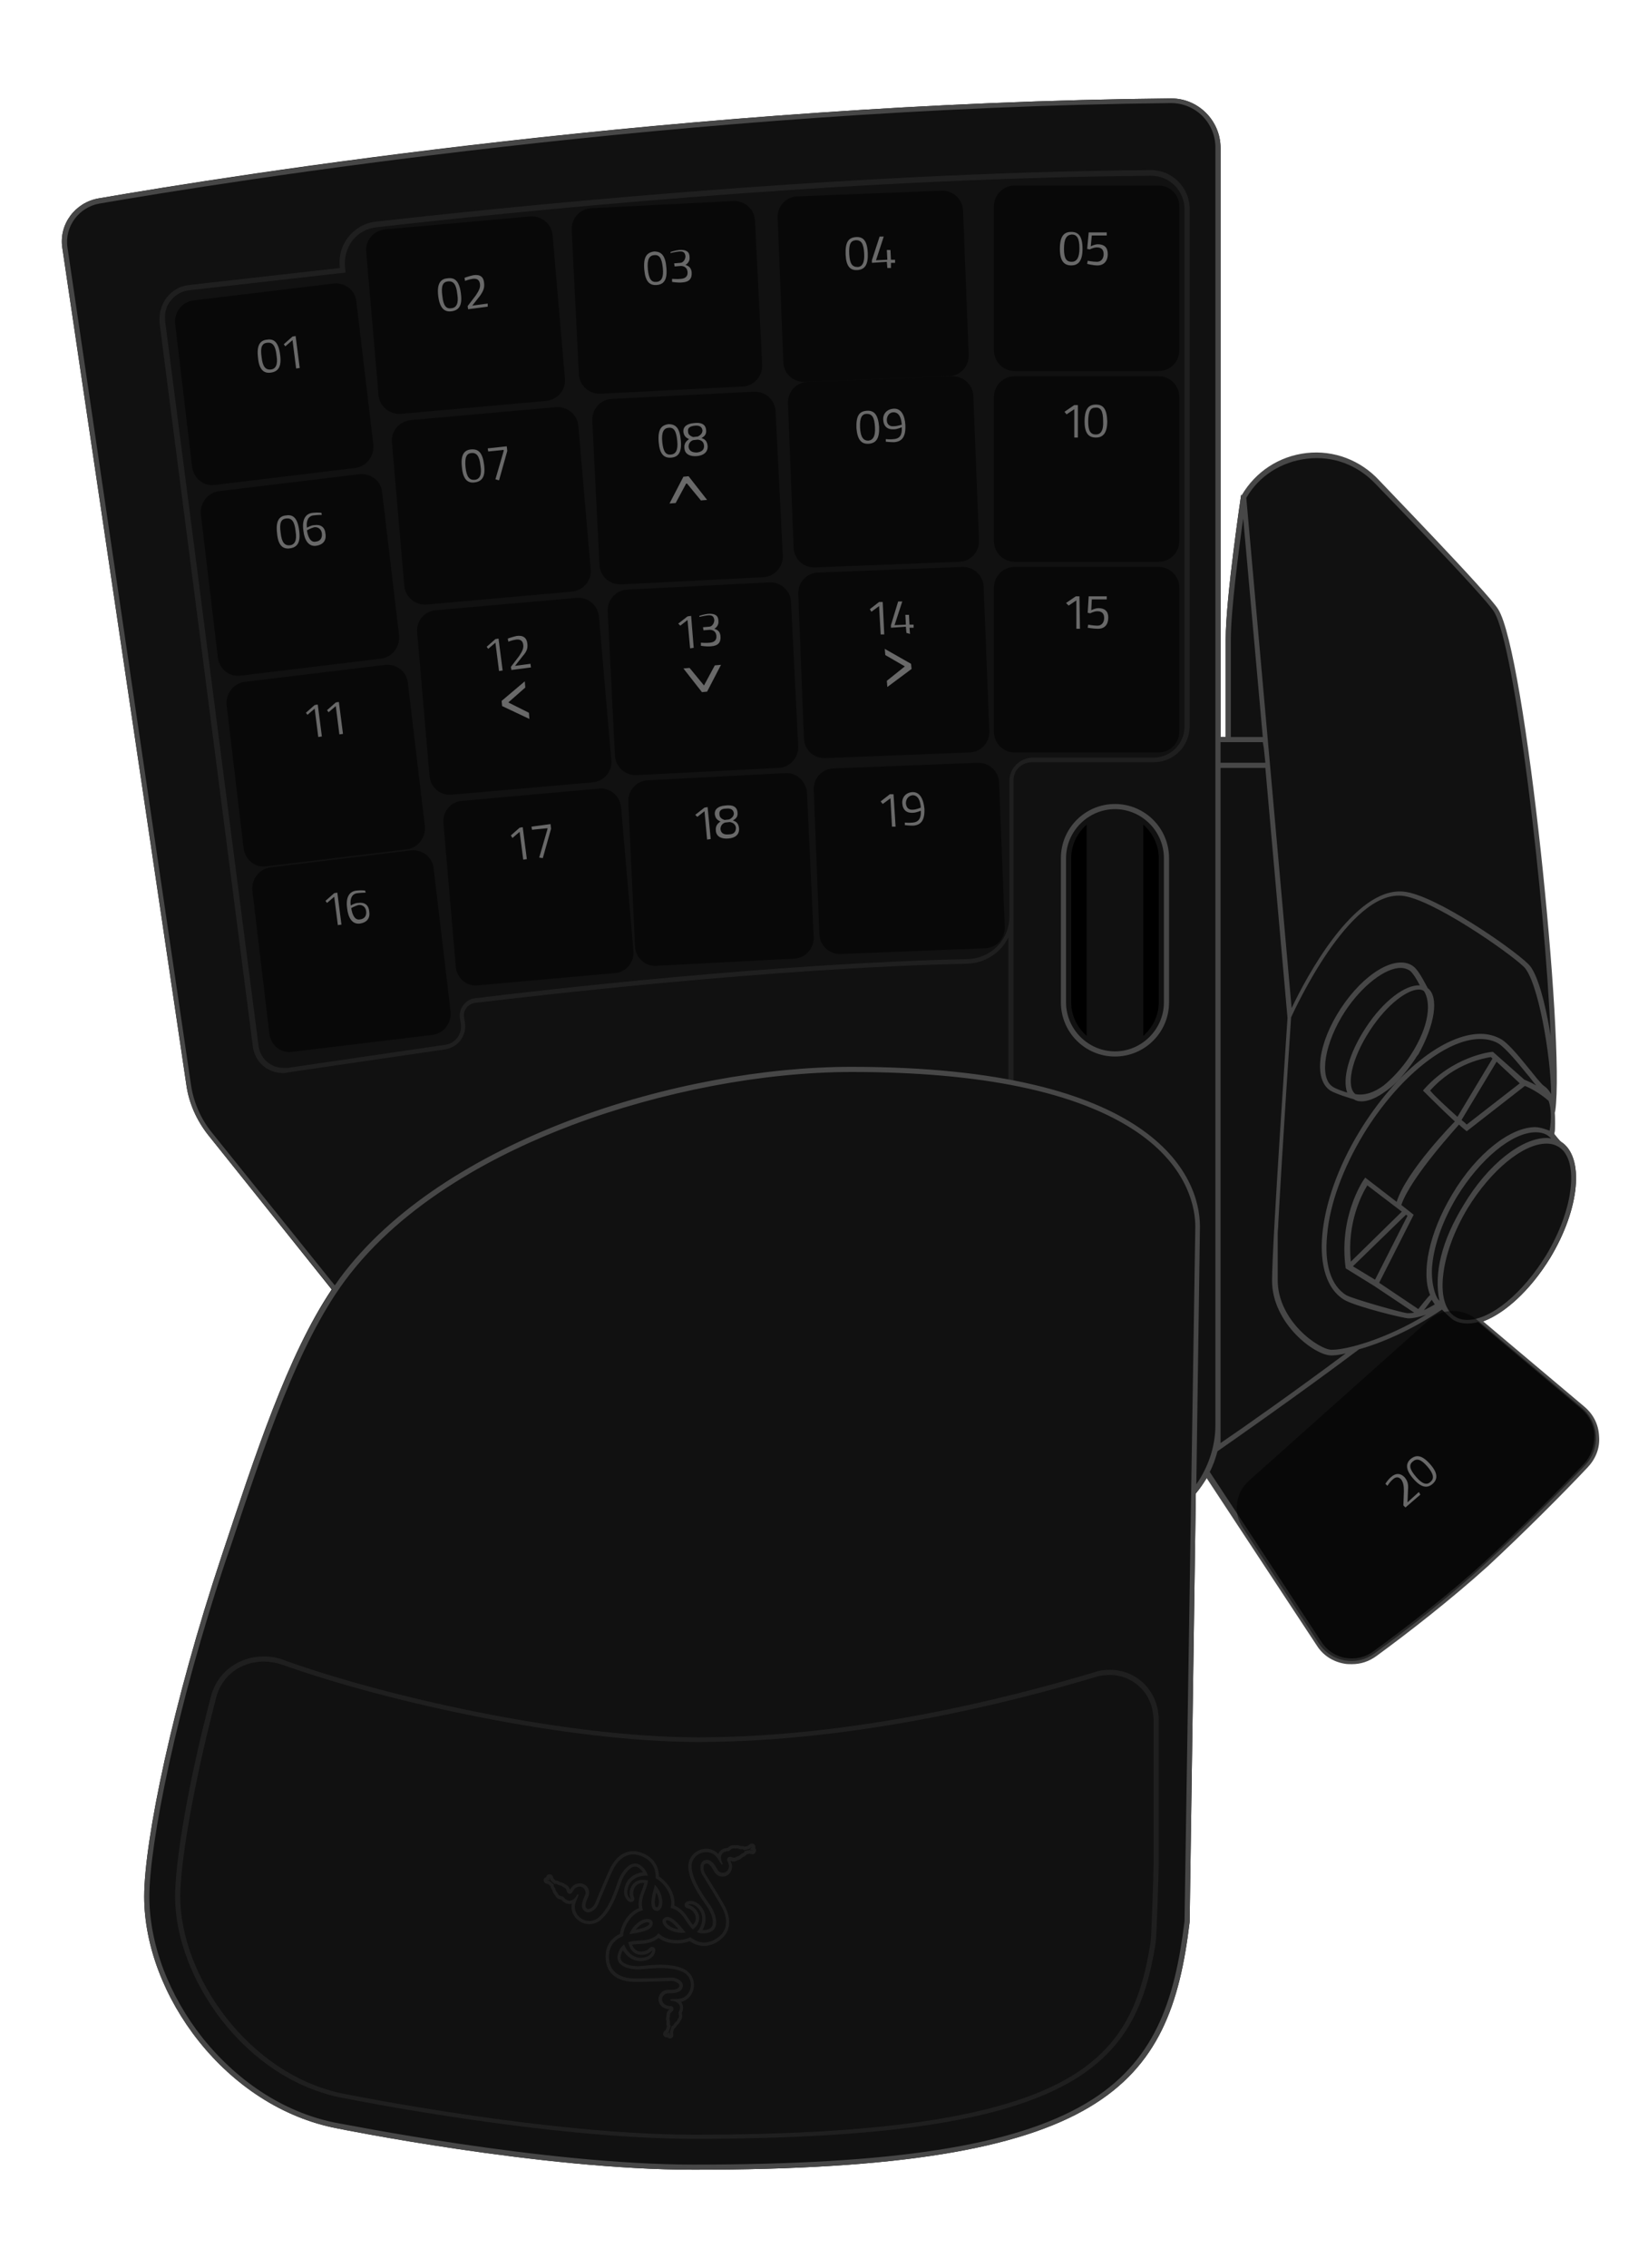<?xml version="1.0" encoding="utf-8"?>
<svg version="1.1" xmlns="http://www.w3.org/2000/svg" xmlns:xlink="http://www.w3.org/1999/xlink" x="0px" y="0px" width="320px"
	 height="440px" viewBox="0 0 320 440" style="enable-background:new 0 0 320 440;" xml:space="preserve">
<style type="text/css">
	.productfill{fill:#111111;}
	.productoutline1{fill:#474747;}
	.productoutline2{fill:#1F1F1F;}
	.characters{fill:#D2D2D2;}
	.ledkeys{opacity:0.5;fill:#000;}
	.led{fill:#000;}
	.selection{
		stroke: #44d62c;
		stroke-width: 2px;
		stroke-linejoin: round;
		fill: transparent;
		position: relative;
</style>
<g id="Product">
	<path class="productfill" d="M307.3,273.3l-19.9-16.7c4.4-1.4,9.6-6,13.6-12.5c5.8-9.6,6.7-19.6,2.1-22.5c-0.2-0.1-1.3-1.5-1.3-1.5
			c0.3-2,0-4.9-0.2-6.3c1.3-17.4-6.3-87.6-11.2-95.4c-1.9-3.1-23.1-24.9-23.1-24.9c-7.4-8-20.5-6.5-25.9,2.9v0l0.1,1L241,96
			c0,0-3,20-3,28c0,6.6,0,16,0,19h-1V28.7c0-5.3-4.4-9.7-9.7-9.6C133.5,20,45.6,33.9,19.1,38.5c-4.5,0.8-7.7,5-7,9.6l24.1,162.5
			c0.5,3.5,2,6.8,4.2,9.6l24,30C55.8,263,49.6,282.2,43,302c-9.4,28.2-15,55.1-15,66c0,19,15.8,40.9,37.6,45c0,0,39.4,8,69.1,8
			c80,0,92.5-16.2,96.3-48.1l1.2-83.1c0.9-1.1,1.7-2.3,2.4-3.5l21.6,32.7c2.4,3.6,7.3,4.5,10.8,1.9c5.8-4.2,14.4-10.8,21.5-17.4
			c7.1-6.5,14.5-14,19.4-19.1C311,281.2,310.7,276.1,307.3,273.3z"/>
	<path class="productoutline2" d="M51.2,322.4c1.2,0,2.4,0.2,3.6,0.6c20.4,7.3,55.7,15,80.7,15c30.9,0,61.6-7.9,77.2-12.6
		c0.9-0.3,1.9-0.4,2.8-0.4c2.3,0,4.4,0.9,6,2.5c1.7,1.7,2.5,4,2.5,6.6v27c0,2.5-0.4,14.5-0.6,15.9c-1.9,11.8-5.6,20.9-17.8,27.2
		c-13.2,6.8-35.7,10-70.9,10c-28.5,0-67.3-7.8-67.7-7.9l-0.1,0C48.1,402.6,35,383.2,35,368c0-6,2.2-20.3,7-38.7
		C43.1,325.1,46.8,322.4,51.2,322.4 M51.2,321.4c-4.7,0-8.9,2.9-10.2,7.6c-4.6,17.4-7,32.4-7,39c0,15.6,13.4,35.5,32.7,39.1l0.1,0
		c0.4,0.1,39.2,7.9,67.9,7.9c74.5,0,85.9-14.2,89.7-38c0.2-1.5,0.6-13.6,0.6-16s0-27,0-27c0.1-5.8-4.2-10-9.5-10c-1,0-2,0.1-3.1,0.5
		c-16.7,5-46.6,12.6-76.9,12.6c-25.9,0-61-8-80.4-15C53.8,321.6,52.5,321.4,51.2,321.4L51.2,321.4z"/>
	<path class="productoutline2" d="M196.5,179.9l-0.6,1.2c0.3-0.9,0.6-1.8,0.6-2.8v31.2V179.9z M55.1,207.7c0.2,0,0.3,0,0.5,0
		C55.4,207.7,55.2,207.7,55.1,207.7z M49.8,203.6c-0.1-0.2-0.1-0.4-0.1-0.6c0,0-18.2-140.4-18.2-140.4c0,0,18.2,140.4,18.2,140.4
		C49.7,203.2,49.8,203.4,49.8,203.6z M88.7,202.1c0.8-0.7,1.3-1.8,1.2-2.9C90,200.3,89.5,201.3,88.7,202.1z M89.8,197.2L89.8,197.2
		z M89.8,197.2c0-0.6,0.1-1.2,0.4-1.7C89.9,196,89.7,196.6,89.8,197.2z M90.9,194.7c0.4-0.3,0.9-0.5,1.4-0.5
		c12.4-1.5,54.4-6.4,90.7-7.5c-37.3,1.2-81.8,6.4-90.7,7.5C91.8,194.3,91.3,194.5,90.9,194.7z M196.5,151.5c0-0.1,0-0.3,0-0.4
		C196.5,151.2,196.5,151.4,196.5,151.5L196.5,151.5z M66.5,52.4l-14.9,1.7L66.5,52.4z M66.8,48.7c0.3-0.8,0.7-1.6,1.2-2.3
		c1.2-1.6,3-2.6,5-2.8c7.3-0.8,18-2,31.1-3.3c-13.1,1.2-23.8,2.4-31.1,3.3c-2,0.2-3.8,1.2-5,2.8C67.5,47.1,67.1,47.9,66.8,48.7z
		 M230.5,40.5c0-0.9-0.2-1.8-0.5-2.6C230.3,38.7,230.5,39.6,230.5,40.5z M223.4,33.5C223.5,33.5,223.5,33.5,223.4,33.5
		C223.5,33.5,223.4,33.5,223.4,33.5z"/>
	<path class="productoutline2" d="M223.5,33C223.5,33,223.5,33,223.5,33C161,33.5,95.4,40.5,73,43c-4.4,0.5-7.6,4.5-7,9l-29.3,3.3
		c-3.7,0.4-6.1,3.8-5.7,7.5l18.1,140.3c0.4,3,2.9,5.1,5.8,5.1c0.3,0,0.6,0,0.9-0.1l30.7-4.5c2.4-0.4,4.1-2.6,3.8-5l-0.2-1.3
		c-0.2-1.3,0.8-2.5,2.1-2.7c10.9-1.3,57.7-6.8,95.5-7.6c3.6-0.1,6.6-2.1,8.1-5.1v28h1c0,0,0-52.6,0-58.5c0-2,1.6-3.5,3.6-3.5H224
		c3.9,0,7-3.1,7-7V40.5C231,36.4,227.6,33,223.5,33L223.5,33z M55,207.2c-2.4,0-4.5-1.8-4.8-4.3L32.1,62.6c-0.2-1.5,0-3,1-4.2
		c0.9-1.2,2.3-2,3.8-2.1L66.1,53l1-0.1l-0.1-1c-0.2-1.9,0.3-3.7,1.4-5.2c1.2-1.5,2.8-2.4,4.7-2.6c24.7-2.8,88.7-9.5,150.3-10l0.1,0
		c3.6,0,6.5,2.9,6.5,6.5V141c0,3.3-2.7,6-6,6h-23.4c-2.5,0-4.6,2-4.6,4.5l0,26.3c0,4.6-3.6,8.2-8.2,8.3c-37.3,0.8-82.6,6-95.6,7.6
		c-0.9,0.1-1.7,0.6-2.2,1.3c-0.6,0.7-0.8,1.6-0.7,2.5l0.2,1.3c0.2,1.9-1.1,3.6-2.9,3.9l-30.7,4.5C55.5,207.2,55.3,207.2,55,207.2
		L55,207.2z"/>
	<path class="productoutline1" d="M216.5,157c5.2,0,9.5,4.3,9.5,9.5v28c0,5.2-4.3,9.5-9.5,9.5s-9.5-4.3-9.5-9.5v-28
		C207,161.3,211.3,157,216.5,157 M216.5,156c-5.8,0-10.5,4.7-10.5,10.5v28c0,5.8,4.7,10.5,10.5,10.5s10.5-4.7,10.5-10.5v-28
		C227,160.7,222.3,156,216.5,156L216.5,156z M277.2,191.7c0-0.1-0.1-0.2-0.2-0.4c-0.9-1.7-1.8-3.3-2.7-3.9
		c-3.3-2.2-9.4,1.4-13.9,8.2c-4.5,6.8-5.4,13.8-2.1,16c1,0.6,3.8,1.5,4.6,1.7c0.4,0.3,0.9,0.4,1.5,0.4c1.1,0,2.5-0.5,4-1.5
		c0.3-0.2,0.7-0.5,1-0.7c1.8-1.3,3.5-3.3,5.3-5.9c0.2-0.3,0.4-0.7,0.7-1C278.6,198.9,279.5,193.4,277.2,191.7z M268.7,210.6
		c-1.9,1.4-3.7,2-5.5,1.7c-1.8-1.3-1-6.6,2.9-12.5c3.3-5,7.2-7.8,9.4-7.8c0.4,0,0.7,0.1,1,0.3c1.3,2,1.3,6.5-2.7,12.6
		C272.2,207.3,270.4,209.2,268.7,210.6z M261.2,196.2c3.3-5,7.8-8.4,10.8-8.4c0.6,0,1.2,0.2,1.7,0.5c0.6,0.4,1.5,1.9,2,2.9
		c-2.8-0.2-7.1,3-10.5,8.2c-3.3,5-4.6,10-3.6,12.6c-1-0.3-2.4-0.8-2.9-1.2C256.1,209,257.2,202.3,261.2,196.2z M310.5,278.7
		c-0.1-2.3-1.1-4.3-2.9-5.8L288,256.4c0,0-0.1,0-0.1,0c4.3-1.5,9.3-6.1,13.1-12.4c5.8-9.6,6.7-19.6,2.1-22.5
		c-0.2-0.1-1.3-1.5-1.3-1.5c0.2-1.2,0.2-2.7,0.1-4c0-0.2,0.1-0.4,0.1-0.5c1.9-13.5-5.8-89-11.1-97.3c-1.9-3.1-22.3-24.1-23.1-25
		c-3.6-3.9-8.8-5.9-14.1-5.3c-5.3,0.6-9.9,3.6-12.6,8.2L241,96c0,0-3,20-3,28v19h-1V28.7c0-5.3-4.3-9.6-9.6-9.6h-0.1
		C133.5,20,45.6,34,19.1,38.5c-4.5,0.8-7.7,5-7,9.6l24.1,162.5c0.5,3.5,2,6.8,4.2,9.6l24.1,30C55.8,263,49.6,282.2,43,302
		c-9.4,28.2-15,55.1-15,66c0,19,15.8,40.9,37.6,45c0,0,39.4,8,69.1,8c80,0,92.5-16.2,96.3-48.1l1.2-83.2c0.8-0.9,1.5-1.9,2.1-2.9
		l21.4,32.5c1.2,1.9,3.1,3.1,5.3,3.5c0.5,0.1,1,0.1,1.5,0.1c1.7,0,3.3-0.5,4.8-1.6c5.9-4.3,14.4-10.9,21.6-17.4
		c7-6.5,14.5-14,19.4-19.2C309.8,283.1,310.7,281,310.5,278.7z M302.6,222.5c1.9,1.1,2.8,4,2.4,7.8c-0.4,4.1-2.1,8.8-4.8,13.3
		c-4.5,7.3-10.7,12.5-15.3,12.5c-0.9,0-1.7-0.2-2.3-0.6c-1.9-1.1-2.8-4-2.4-7.8c0.4-4.1,2.1-8.8,4.8-13.3
		c4.5-7.3,10.7-12.5,15.3-12.5C301.2,221.9,301.9,222.1,302.6,222.5z M283.8,217.3l6.8-11.3l4.5,4.2l-10.3,8
		c-0.2-0.2-0.5-0.5-0.8-0.7c0,0,0,0,0,0L283.8,217.3z M283,216.7c-2-1.8-4.4-4-5.3-5.1c4.8-5.4,10.7-6.3,11.8-6.5l0.3,0.3L283,216.7
		z M289.9,204.1l-0.2,0c-0.3,0-7.7,0.9-13.4,7.5c0,0,4.1,4.1,6.2,6c-0.2,0.2-9.5,9.7-11.3,15.6l-6.1-4.7l-0.3,0.4
		c-0.2,0.3-4.9,7.3-3.5,17.2l5.5,3.4l7.8,5.2c-0.5,0.1-0.9,0.1-1.3,0.1c-0.8,0-10.7-2.8-11.9-3.5c-2.9-1.8-4.3-5.9-3.7-11.7
		c0.5-6,3.1-13,7.1-19.6c6.6-10.8,15.9-18.4,22.6-18.4c1.4,0,2.6,0.3,3.6,0.9c1.4,0.9,3.8,3.8,5.5,5.9c0.8,0.9,1.3,1.7,1.8,2.2
		c-1.1-0.6-2-1-2.3-1.1L289.9,204.1z M262.3,244.8c-0.8-7.6,2.2-13.2,3.2-14.8l6.7,5.1L262.3,244.8z M273,235.7l0.3,0.2l-6.3,12.4
		l-4.3-2.6L273,235.7z M267.8,248.9l6.7-13.2l-2.4-1.9c1.9-5.5,11-15.3,11.2-15.6c0.6,0.6,1.5,1.3,1.5,1.3l11.3-8.8
		c1,0.4,2.9,1.4,4.6,2.9c0.5,1.4,0.6,3.4,0.2,5.8c0,0-1.7-0.7-2.8-0.7c-4.8,0-11.4,5.1-16.1,13c-4.5,7.5-6.1,15.2-4.3,19.6
		c-0.2,0-2.3,2.7-2.3,2.7L267.8,248.9z M278,252.2c0.2,0.3,0.4,0.6,0.6,0.9c-0.7,0.4-1.4,0.8-2.1,1.1L278,252.2z M278.2,254.5
		c-0.1,0-0.1,0.1-0.2,0.1C278.1,254.6,278.1,254.5,278.2,254.5z M279.5,252.4c-0.9-0.8-1.7-3.9-1.4-6.9c0.4-4.1,2.1-8.8,4.8-13.3
		c4.5-7.3,10.7-12.5,15.3-12.5c0.9,0,1.7,0.2,2.3,0.6c0.3,0.2,0.5,0.4,0.7,0.6c0.1,0-0.5-0.1-0.9-0.1c-4.8,0-11.4,5.1-16.1,13
		C279.9,240.8,278.4,247.1,279.5,252.4z M301.7,214.4C301.7,214.4,301.7,214.4,301.7,214.4C301.7,214.4,301.7,214.4,301.7,214.4z
		 M301.7,214.1c0-0.1,0-0.2,0-0.3C301.7,213.9,301.7,214,301.7,214.1z M301.7,213.8c0-0.3-0.1-0.6-0.1-0.7
		C301.6,213.2,301.6,213.5,301.7,213.8z M301.2,212.3c-0.4-0.7-0.8-1.2-1.4-1.6c-1.1-0.7-5.7-7.4-8.2-9c-1.2-0.7-2.6-1.1-4.1-1.1
		c-7,0-16.5,7.4-23.5,18.9c-8.5,13.9-9.8,28.6-3,32.7c2.2,1.3,11.5,3.6,12.5,3.6c1,0,2.2-0.3,3.4-0.7c-7.9,4.8-15.4,6.8-18.3,6.8
		c-2.5,0-10.5-5.6-10.5-13.5v-0.4c0-0.1,0-0.1,0-0.2v-0.4c0-0.1,0-0.2,0-0.3v-0.1c0-0.1,0-0.3,0-0.4c0-0.1,0-0.2,0-0.3
		c0-0.1,0-0.2,0-0.3c0-0.1,0-0.2,0-0.4c0-0.1,0-0.2,0-0.3c0-0.1,0-0.2,0-0.3c0-0.1,0-0.2,0-0.3c0-0.1,0-0.3,0-0.4c0-0.1,0-0.2,0-0.3
		c0-0.1,0-0.3,0-0.4c0-0.1,0-0.2,0-0.3c0-0.1,0-0.3,0-0.4c0-0.1,0-0.2,0-0.3c0-0.2,0-0.3,0-0.5c0-0.1,0-0.2,0-0.3c0-0.2,0-0.4,0-0.6
		c0-0.1,0-0.2,0-0.2c0-0.2,0-0.4,0-0.6c0,0,0-0.1,0-0.2c0-0.2,0-0.5,0-0.7c0-0.1,0-0.1,0-0.2c0-0.5,0.1-1.1,0.1-1.6
		c0-0.1,0-0.1,0-0.2c0.8-14.8,2.4-38.5,2.5-40.1c0.7-1.5,11.2-24.5,21.5-23.6c5.7,0.5,20.7,10.9,23.7,13.8
		C298.6,190.3,301.1,204.5,301.2,212.3C301.2,212.3,301.2,212.3,301.2,212.3z M253.8,89c5-0.6,9.8,1.2,13.3,4.9
		c0.2,0.2,21.2,21.8,23,24.8c4.1,6.6,9.9,55.9,11,82.3c-1-6.3-2.6-12.3-4.3-13.9c-3.1-3.1-18.3-13.6-24.3-14.1
		c-9.6-0.9-19,16.9-21.7,22.6l-8.8-99C244.5,92.3,248.8,89.6,253.8,89z M239,124c0-5.5,1.5-17.1,2.4-23.4l3.8,42.4H239V124z
		 M237,144h8.2l0.2,1.1l0.3,2.9H237V144z M237,149h8.7l4.3,48.5c0,0.4-3,43.7-3,51c0,8.2,8.2,14.5,11.5,14.5c0.7,0,1.6-0.1,2.8-0.4
		c-9.5,7.1-20.3,14.7-24.3,17.4V149z M230,372.8c-1.9,15.5-5.8,27.4-19.1,35.3c-14,8.3-37.5,11.9-76.2,11.9c-29.2,0-68.5-8-68.9-8
		c-10-1.8-19.3-7.7-26.4-16.5C32.8,387.2,29,377.2,29,368c0-10.1,5.2-36.6,15-65.7l0.7-2c6.8-20.3,13.2-39.5,22.2-51.7
		c11.5-15.6,30.4-25.1,44.2-30.3c17.3-6.5,37.1-10.3,54.3-10.3c25.3,0,43.9,3.9,55.3,11.6c10.3,7,11.4,15.2,11.4,18.4L230,372.8z
		 M232.3,288l0.7-50c0-9.9-9-31-67.7-31C132,207,86,221,66,248c-0.3,0.4-0.6,0.9-1,1.4l-23.9-29.7c-2.1-2.6-3.5-5.8-4-9.1L13.1,48
		c-0.6-4,2.2-7.8,6.2-8.5c25-4.3,113.9-18.5,208-19.5h0.1c4.8,0,8.6,3.9,8.6,8.6v247.9C236,280.7,234.6,284.7,232.3,288z M307.6,284
		c-5,5.2-12.4,12.7-19.4,19.1c-7.1,6.5-15.6,13-21.5,17.3c-1.6,1.2-3.5,1.6-5.4,1.3c-1.9-0.3-3.6-1.4-4.7-3.1l-21.7-33
		c0,0.1-0.1,0.1-0.1,0.2c0.7-1.3,1.2-2.7,1.6-4.2c2.3-1.6,16.2-11.3,27.5-19.8c4.3-1.2,10.2-3.7,16.1-7.7c0.6,0.6,1.6,1.6,2.2,2
		c0.8,0.5,1.8,0.7,2.8,0.7c0.9,0,1.8-0.2,2.7-0.5c-0.3,0.1-0.5,0.2-0.7,0.2l20.1,16.9c1.5,1.3,2.4,3.1,2.5,5
		C309.6,280.7,308.9,282.6,307.6,284z"/>
	<path class="productoutline2" transform="scale(0.2), translate(540,1755), rotate(10 0 0)"
		d="M196.8,3.8c0.2-1.2-0.2-2.5-1.3-3.2c-1.3-1-3.2-0.8-4.3,0.4L189.4,3l-2.7,1.2c-1-0.3-2.1-0.3-3.2,0
	c-0.6,0.2-0.8,0.1-1.4,0c-1.3-0.2-2.6-0.4-4.7,0.3c-0.7,0-1.6,0.1-3,0.5c-1.7,0.6-2.8,1.9-3.6,2.9c-0.1,0.1-0.2,0.2-0.3,0.3
	c-4.9,1.3-6.9,4-7.6,6.2c-0.1,0.4-0.2,0.8-0.3,1.2c-5.2-3.9-12.3-4.3-18.3-0.7c-6.9,4.1-10,11.7-7.9,19.6
	c3.5,12.7,15.5,24.6,22.6,31.7l2.3,2.3c3.7,3.8,8.6,11.5,7.6,16.6c-0.2,1.3-0.9,3.1-4,4.6c-1.6,0.7-3.1,1.2-4.6,1.3
	c2.6-7.4,1.4-15.4-3.7-20.6c-7.2-7.5-14-5.6-16.5-3.6c-1.1,0.9-1.5,2.3-1.1,3.6c0.5,1.3,1.7,2.2,3.1,2.2c3.4,0,7.3,2.6,9,6
	c1.4,2.9,1.1,6-0.8,9.1c-1.5-1.2-2.7-2.5-3.8-3.6c-0.4-0.5-0.9-0.9-1.2-1.3c0,0-0.2-0.2-0.3-0.3c-5.2-5.8-10.4-9.2-15.7-10.1
	c-0.7-9.3-7.2-18.7-17.2-24.1c-0.8-0.4-1.6-0.8-2.5-1.2c-1.9-9.7-7.8-16.2-17.3-18.9C78.7,24.2,67.7,30.3,62.4,45
	c-1.8,5-5.7,22-8.8,36.3L53,84c-0.4,1.9-2.6,5.3-5,6.1c-0.7,0.2-1.5,0.3-2.6-0.6c-2.3-1.9-0.9-7.3-0.2-10.2c0.1-0.6,0.3-1,0.4-1.5
	c0.6-2.8-0.3-5.9-2.4-8.1c-2-2.2-4.8-3.1-7.7-2.7c-6,0.9-8,5.8-8.7,8c-0.6-1.1-1.4-2.6-2.9-3.5c-1.2-0.7-2.1-1-2.8-1.1
	c-1.9-1.1-3.3-1.2-4.6-1.2c-0.6,0-0.8,0-1.4-0.3c-1.2-0.6-2.4-0.7-3.6-0.5L9.3,67l-1.4-2.2C7,63.5,5.2,63,3.7,63.8
	c-1.1,0.6-1.8,1.8-1.7,3C0.8,67.2,0,68.4,0,69.6c0,1.7,1.2,3.1,2.8,3.3l2.6,0.4l2.2,1.4c0.3,1.1,0.9,2.2,1.9,3
	c0.5,0.4,0.6,0.6,0.8,1.1c0.5,1.2,1.2,2.3,3,3.7c0.4,0.6,1,1.3,2.1,2.1c1.5,1.1,3.2,1.1,4.4,1.2c0.1,0,0.3,0,0.4,0
	c3.9,3.3,7.3,3.2,9.5,2.6c0.4-0.1,0.8-0.3,1.2-0.5c-0.2,6.5,3.7,12.5,10.1,15.3c7.3,3.3,15.4,1.3,20.5-5c8.3-10.2,11-26.9,12.6-36.9
	l0.5-3.2c0.9-5.3,4.4-13.7,9.1-15.9c1.2-0.5,3.1-1.1,6.1,0.6c1.5,0.9,2.8,1.9,3.8,3c-7.6,2.2-13.3,7.9-14.6,15
	c-1.9,10.2,3.6,14.6,6.7,15.5c1.3,0.4,2.8-0.1,3.6-1.2c0.8-1.1,0.8-2.6,0-3.8c-2-2.8-2.2-7.4-0.4-10.8c1.5-2.8,4.2-4.4,7.8-4.6
	c-0.1,1.9-0.5,3.7-0.7,5.2c-0.1,0.6-0.2,1.2-0.3,1.7c0,0.1-0.1,0.2-0.1,0.4C94,70.2,94.1,76,95.8,80.7c-7.6,4.7-13,14.3-13.8,25.1
	c-0.1,0.9-0.1,1.8,0,2.8c-8,5.7-11.5,13.8-10,23.6c2.2,14.2,12.4,21.6,27.9,20.3c5.3-0.4,22.4-4,36.7-7.1l2.7-0.6
	c1.9-0.4,5.9,0.2,7.6,2c0.5,0.5,0.9,1.2,0.5,2.6c-0.7,2.9-6.2,3.9-9.2,4.4c-0.6,0.1-1.1,0.2-1.5,0.3c-2.8,0.6-5.2,2.7-6.3,5.5
	c-1.1,2.7-0.9,5.7,0.7,8.1c3.3,5.1,8.6,4.8,10.9,4.6c-0.8,1-1.8,2.3-1.9,4.1c-0.1,1.4,0,2.3,0.2,3c-0.2,2.2,0.3,3.5,0.8,4.7
	c0.2,0.5,0.3,0.7,0.3,1.4c0,1.4,0.4,2.6,1.1,3.6l-0.5,3.3l-1.4,2.2c-0.9,1.4-0.6,3.3,0.7,4.3c1,0.8,2.3,0.9,3.4,0.4
	c0.9,0.8,2.2,1.1,3.4,0.6c1.5-0.6,2.3-2.3,1.9-3.9l-0.7-2.5l0.5-3.6c0.8-0.7,1.5-1.7,1.8-2.9c0.2-0.6,0.3-0.8,0.7-1.2
	c0.8-1,1.6-2,2.1-4.2c0.4-0.6,0.7-1.4,1-2.8c0.4-1.8-0.3-3.4-0.8-4.5c0-0.1-0.1-0.3-0.2-0.4c1.3-4.9-0.1-7.9-1.6-9.7
	c-0.3-0.3-0.6-0.6-0.9-0.9c6-2.5,9.8-8.5,9.7-15.5c-0.1-8-5.2-14.5-13.1-16.6c-12.7-3.3-29,1.2-38.7,3.9l-3.2,0.9
	c-5.2,1.4-14.2,1.7-18.2-1.7c-1-0.8-2.3-2.4-1.9-5.8c0.2-1.7,0.5-3.3,1.1-4.7c5.1,6,12.7,8.8,19.7,7.1c10-2.5,11.8-9.3,11.3-12.6
	c-0.2-1.4-1.2-2.5-2.6-2.7c-1.4-0.3-2.7,0.4-3.4,1.6c-1.7,3-5.9,5.1-9.6,4.9c-3.2-0.2-5.8-2-7.5-5.2c1.8-0.7,3.5-1.1,5-1.5
	c0.6-0.2,1.2-0.3,1.7-0.4c0.1,0,0.2-0.1,0.4-0.1c7.9-1.6,13.5-4.7,16.9-9c7.9,4,18.5,3.8,28-0.8c0.8-0.4,1.6-0.9,2.4-1.3
	c9,4.1,17.7,3.1,25.4-3c11.2-9,12.6-21.5,3.8-34.3c-3-4.4-14.6-17.4-24.4-28.3l-1.8-2c-1.3-1.4-2.8-5.2-2.1-7.6
	c0.2-0.7,0.6-1.4,2-1.8c2.9-0.8,6.5,3.5,8.4,5.8c0.4,0.4,0.7,0.8,1,1.2c1.9,2.1,4.9,3.2,7.9,2.8c2.9-0.4,5.4-2.1,6.7-4.7
	c2.8-5.4-0.1-9.8-1.4-11.7c1.2,0.2,2.9,0.4,4.5-0.4c1.3-0.6,2-1.1,2.5-1.6c2-0.9,2.9-2,3.6-3c0.3-0.5,0.5-0.6,1-1
	c1.6-0.9,2.3-2.1,2.7-3l2.4-1l2.6,0c1.7,0,3.1-1.2,3.3-2.9C198.4,5.7,197.8,4.5,196.8,3.8z M191.7,6.5l-4.7,2c0.1,0.2,0.1,0.5,0,0.9
	c0,0,0,0.1,0,0.1c-0.1,0.5-0.5,1-1.2,1.4c-2.7,1.5-1.7,2.7-4.9,4c-0.7,0.3-0.1,0.5-2.1,1.5c-1.4,0.6-3.7-0.3-4.7,0
	c-0.6,0.2-3.5,1.6-1.7,4.4c0.9,1.3,4,4.7,1.7,9.2c-1.9,3.7-7,3.7-9.3,1.2c-2.1-2.4-7.1-9.4-12.7-7.9c-7.2,2-4.4,11.4-1.5,14.7
	c3.1,3.5,22.2,24.6,26,30.1c4.4,6.4,10.3,19.2-3.1,30c-8.8,7-17.3,5.2-23.6,1.8c-1.1,0.8-2.3,1.5-3.6,2.2
	c-9.2,4.4-20.3,4.6-27.6-0.7c-4,8.3-16,10-17.1,10.3c-2.4,0.7-6.4,1.4-10.1,3.4c0.2,0.5,0.3,1.1,0.6,1.6c5.4,12.9,19.5,9.1,23.6,2
	c0,0,0.9,6.5-8.9,9c-7.1,1.8-15-2.4-19-9.7c-2.2,2.3-3.9,5.5-4.3,10.1c-1.3,13.5,16.7,12.9,24.2,10.9c8.3-2.2,26.9-8.2,40.3-4.8
	c14.2,3.7,13.7,23.1,1.3,26.5c-3.6,1-5.9,1.3-7.4,1.7c-1,0.3-1.1,1.8,1.5,1.4c2-0.3,10.9,0.4,8,9.7c-0.3,1,1.3,3,1,4.6
	c-0.4,2.2-0.8,1.7-0.9,2.4c-0.6,3.4-2,2.7-2.8,5.6c-0.3,1.2-1,1.6-1.7,1.7l-0.8,5.9l0.9,3.2l-1.5-2.7l-2.1,2.2l1.8-2.8l0.8-5.8
	c-0.2-0.1-0.3-0.1-0.4-0.2v0c0,0-0.1-0.1-0.1-0.1c-0.1-0.1-0.1-0.1-0.1-0.1l0,0c-0.4-0.4-0.7-0.9-0.7-1.9c0-3-1.5-2.8-1.1-6.2
	c0.1-0.7-0.4-0.4-0.2-2.6c0.1-1.5,2.1-3.1,2.3-4.1c0.1-0.7,0.3-3.8-3-3.6c-1.6,0.1-6.1,1.1-8.8-3c-2.3-3.5,0.2-7.9,3.6-8.7
	c3.1-0.7,11.7-1.5,13.1-7.1c1.9-7.2-7.7-9.5-12-8.6c-4.5,1-32.4,7.1-39,7.6c-7.7,0.6-21.8-0.6-24.5-17.6
	c-1.7-11.1,4.1-17.6,10.1-21.4c-0.2-1.4-0.2-2.8-0.1-4.2c0.8-10.4,6.4-20.4,14.9-23.9c-4.6-7.1-1.5-17.5-1.4-18.6
	c0.4-2.5,1.4-6.4,1.1-10.6c-0.5-0.1-1.1-0.1-1.7-0.1c-14-0.4-16.4,14-11.6,20.6c0,0-6.3-1.8-4.4-11.8c1.3-7.2,8.4-12.6,16.7-13.2
	c-1.2-3-3.4-5.8-7.4-8.1c-11.8-6.8-18.6,9.8-20,17.5C70,66.2,67.7,85.6,59,96.3c-9.3,11.4-26.7,2.9-24.7-9.9
	c0.6-3.7,1.3-5.9,1.5-7.5c0.2-1-1.2-1.7-1.9,0.8c-0.5,2-4.9,9.8-12.1,3.2c-0.7-0.7-3.3-0.1-4.6-1c-1.8-1.3-1.2-1.5-1.8-1.9
	c-2.9-2-1.7-2.9-4-4.9c-1-0.8-1.1-1.7-0.9-2.4l-4.3-2.7l-3.3-0.5l3-0.3l-1.1-2.8L7,69.4l4.3,2.7c0.2-0.1,0.3-0.3,0.4-0.4
	c0.5-0.2,1.2-0.3,2,0.1c2.7,1.3,3.1-0.2,6.1,1.6c0.6,0.4,0.5-0.2,2.4,0.9c1.3,0.8,1.9,3.2,2.7,3.8c0.6,0.4,3.3,1.9,4.5-1.2
	c0.6-1.5,1.5-6,6.4-6.7c4.1-0.6,7.1,3.5,6.4,6.9c-0.7,3.1-3.5,11.3,1,14.9c5.8,4.7,11.8-3,12.8-7.3c1-4.5,7.1-32.4,9.3-38.6
	c2.6-7.3,9.7-19.6,26.2-14.9c10.8,3.1,14.3,11.1,15.2,18.1c1.3,0.4,2.6,1,3.9,1.7c9.4,5.2,16.3,14.8,15.5,24.3
	c8.9-0.2,16.1,8.9,16.9,9.7c1.8,1.7,4.4,4.9,8,7c0.4-0.4,0.7-0.8,1.1-1.3c8.5-11.1-1.8-21.5-10-21.4c0,0,5.2-4,12.2,3.3
	c5.1,5.3,5.4,14.2,1,21.3c3.1,0.8,6.7,0.6,10.9-1.3c12.4-5.6,2.9-20.8-2.6-26.4c-6-6.2-20.5-19.3-24.1-32.6
	c-3.9-14.2,13.2-23.3,22.4-14.3c2.7,2.6,4.1,4.5,5.2,5.6c0.7,0.7,2.1,0,0.4-2c-1.3-1.6-5.1-9.7,4.4-11.7c1-0.2,2-2.7,3.4-3.2
	c2.1-0.7,1.9-0.1,2.6-0.4c3.3-1.2,3.4,0.4,6.3-0.4c1.1-0.3,1.8,0,2.3,0.5l4.8-2.1l2.2-2.4l-1.5,2.7l2.9,0.6L191.7,6.5z M107.1,55.8
	c0,1.1-0.1,2.2-0.2,3.1c-0.7,6.9-2.2,22.5,6.7,21.5c2.7-0.3,5.2-5,2.9-11.8C115,63.9,111.7,58.9,107.1,55.8z M113.1,77.1
	c-0.9,0.1-1.3-0.2-1.6-0.5c-2.1-2.1-2-9-1.7-13.8c1.6,2,2.8,4.4,3.6,6.7C114.9,74.1,113.6,76.7,113.1,77.1z M98.8,93.4
	c-3.6,3.3-6.8,8.4-7.7,13.9c1.1-0.4,2-0.8,2.9-1.1c6.6-2.2,21.4-7.3,16.8-15C109.4,88.8,104,88.6,98.8,93.4z M108.3,94.6
	c-1,2.8-7.4,5.6-11.9,7.3c1.2-2.3,2.8-4.4,4.6-6.1c3.5-3.2,6.4-3.2,7-2.8C108.5,93.8,108.4,94.2,108.3,94.6z M120.8,87.2
	c-1.3,2.4,1.1,7.1,7.9,9.2c4.7,1.4,10.7,1.7,15.9-0.2c-0.9-0.7-1.7-1.4-2.4-2C136.9,89.7,125.1,79.3,120.8,87.2z M129.6,93.3
	c-4.5-1.4-5.9-4-5.9-4.7c0.5-0.8,0.9-1,1.3-1c3-0.5,8.5,3.6,12.2,6.7C134.6,94.4,132,94.1,129.6,93.3z"/>
	<path class="characters" d="M54.4,68.9c0.3,2.3-0.4,3.2-1.8,3.4c-1.4,0.2-2.3-0.6-2.5-2.9c-0.3-2.4,0.4-3.4,1.8-3.5
		C53.2,65.7,54.1,66.4,54.4,68.9z M50.8,69.3c0.2,1.9,0.8,2.5,1.8,2.4c0.9-0.1,1.4-0.9,1.1-2.7c-0.2-2-0.8-2.6-1.8-2.5
		C50.9,66.6,50.5,67.3,50.8,69.3z M55.1,66.8l1.7-1.5l0.6-0.1l0.8,6.2l-0.7,0.1l-0.7-5.5l-1.4,1.2L55.1,66.8z M58.1,103
		c0.3,2.3-0.4,3.2-1.8,3.4c-1.4,0.2-2.3-0.6-2.5-2.9c-0.3-2.4,0.4-3.4,1.8-3.5C56.9,99.8,57.8,100.5,58.1,103z M54.5,103.4
		c0.2,1.9,0.8,2.5,1.8,2.4c0.9-0.1,1.4-0.9,1.1-2.7c-0.2-2-0.8-2.6-1.8-2.5C54.6,100.7,54.2,101.4,54.5,103.4z M62.5,99.9
		c0,0-0.8,0-1.6,0.1c-1,0.1-1.5,1-1.3,2.4c0,0,0.8-0.5,1.4-0.5c1.3-0.2,2.1,0.4,2.2,1.7c0.2,1.3-0.5,2.1-1.8,2.3
		c-1.5,0.2-2.3-1.1-2.5-3c-0.3-2.2,0.5-3.3,1.9-3.4c0.8-0.1,1.6,0,1.6,0L62.5,99.9z M59.6,102.9c0.2,1.3,0.7,2.4,1.7,2.2
		c0.9-0.1,1.3-0.7,1.2-1.6c-0.1-0.8-0.7-1.3-1.5-1.2C60.3,102.5,59.6,102.9,59.6,102.9z M59.4,138.3l1.7-1.5l0.6-0.1l0.8,6.2
		l-0.7,0.1l-0.7-5.5l-1.4,1.2L59.4,138.3z M63.5,137.8l1.7-1.5l0.6-0.1l0.8,6.2l-0.7,0.1l-0.7-5.5l-1.4,1.2L63.5,137.8z M63.2,174.8
		l1.7-1.5l0.6-0.1l0.8,6.2l-0.7,0.1l-0.7-5.5l-1.4,1.2L63.2,174.8z M71,173.2c0,0-0.8,0-1.6,0.1c-1,0.1-1.5,1-1.3,2.4
		c0,0,0.8-0.5,1.4-0.5c1.3-0.2,2.1,0.4,2.2,1.7c0.2,1.3-0.5,2.1-1.8,2.3c-1.5,0.2-2.3-1.1-2.5-3c-0.3-2.2,0.5-3.3,1.9-3.4
		c0.8-0.1,1.6,0,1.6,0L71,173.2z M68.2,176.2c0.2,1.3,0.7,2.4,1.7,2.2c0.9-0.1,1.3-0.7,1.2-1.6c-0.1-0.8-0.7-1.3-1.5-1.2
		C68.9,175.8,68.2,176.2,68.2,176.2z M210.2,48.3c0,2.3-0.8,3.2-2.2,3.2s-2.2-0.9-2.2-3.2c0-2.5,0.8-3.3,2.2-3.3
		C209.4,45,210.2,45.8,210.2,48.3z M206.6,48.3c0,1.9,0.5,2.5,1.5,2.5c0.9,0,1.5-0.7,1.5-2.6c0-2-0.5-2.7-1.5-2.7
		C207.1,45.6,206.6,46.3,206.6,48.3z M211.4,45.1h3.5v0.6H212l-0.2,2.1c0,0,0.7-0.4,1.4-0.4c1.2,0,1.9,0.6,1.9,1.9
		c0,1.4-0.8,2.2-2,2.2c-0.9,0-2-0.3-2-0.3l0.1-0.6c0,0,1,0.2,1.8,0.2c0.8,0,1.3-0.6,1.3-1.5c0-0.9-0.5-1.3-1.3-1.3
		c-0.7,0-1.4,0.4-1.4,0.4l-0.5-0.1L211.4,45.1z M206.7,79.9l1.9-1.3l0.7,0l0,6.3l-0.7,0l0-5.5l-1.5,1L206.7,79.9z M215,81.7
		c0,2.3-0.8,3.2-2.2,3.2c-1.4,0-2.2-0.8-2.2-3.1c0-2.5,0.8-3.3,2.2-3.3C214.2,78.5,214.9,79.3,215,81.7z M211.3,81.8
		c0,1.9,0.5,2.5,1.5,2.5c0.9,0,1.5-0.7,1.4-2.6c0-2-0.5-2.7-1.5-2.6C211.8,79.1,211.3,79.7,211.3,81.8z M207,117l1.9-1.3l0.7,0
		l0.1,6.3l-0.7,0l0-5.5l-1.5,1L207,117z M211.4,115.7l3.5,0l0,0.6l-2.9,0l-0.1,2.1c0,0,0.7-0.4,1.4-0.4c1.2,0,1.9,0.6,1.9,1.8
		c0,1.4-0.7,2.2-2,2.2c-0.9,0-2-0.2-2-0.2l0.1-0.6c0,0,1,0.2,1.8,0.2c0.8,0,1.3-0.6,1.3-1.5c0-0.9-0.5-1.3-1.3-1.3
		c-0.7,0-1.4,0.4-1.4,0.4l-0.5-0.1L211.4,115.7z M168.5,49.1c0.1,2.3-0.6,3.2-2,3.3c-1.4,0.1-2.2-0.7-2.3-3c-0.1-2.5,0.6-3.3,2-3.4
		C167.6,45.9,168.4,46.7,168.5,49.1z M164.9,49.3c0.1,1.9,0.6,2.5,1.6,2.5c0.9,0,1.4-0.8,1.3-2.6c-0.1-2-0.6-2.6-1.6-2.6
		C165.2,46.7,164.8,47.3,164.9,49.3z M172.3,52l-0.1-1.2l-2.9,0.2l0-0.5l1.5-4.6l0.8,0l-1.5,4.6l2.2-0.1l-0.1-1.9l0.7,0l0.1,1.9
		l0.8,0l0,0.6l-0.8,0L173,52L172.3,52z M170.7,82.8c0.1,2.3-0.6,3.2-2,3.3c-1.4,0.1-2.2-0.7-2.4-3c-0.1-2.5,0.6-3.3,2-3.4
		C169.7,79.6,170.5,80.4,170.7,82.8z M167,83c0.1,1.9,0.7,2.5,1.6,2.5c0.9-0.1,1.4-0.8,1.3-2.6c-0.1-2-0.6-2.6-1.6-2.6
		C167.4,80.3,166.9,81,167,83z M172,85.2c0,0,0.8,0.1,1.6,0c1.1-0.1,1.6-0.8,1.5-2.3c0,0-0.9,0.4-1.5,0.4c-1.2,0.1-2-0.5-2.1-1.8
		c-0.1-1.2,0.7-2.1,2-2.2c1.5-0.1,2.2,1.3,2.3,3.2c0.1,2.3-0.7,3.2-2.2,3.3c-0.8,0-1.6-0.1-1.6-0.1L172,85.2z M175.1,82.4
		c-0.1-1.3-0.5-2.4-1.6-2.4c-0.8,0-1.3,0.7-1.3,1.5c0,0.8,0.5,1.3,1.4,1.2C174.2,82.7,175.1,82.4,175.1,82.4z M168.9,118.2l1.8-1.4
		l0.7,0l0.3,6.3l-0.7,0l-0.3-5.5l-1.5,1.1L168.9,118.2z M176,122.8l-0.1-1.2l-2.9,0.2l0-0.5l1.4-4.6l0.8,0l-1.5,4.6l2.2-0.1
		l-0.1-1.9l0.7,0l0.1,1.9l0.8,0l0,0.6l-0.8,0l0.1,1.2L176,122.8z M171,155.5l1.8-1.4l0.7,0l0.4,6.3l-0.7,0l-0.3-5.5l-1.5,1.1
		L171,155.5z M175.7,159.6c0,0,0.8,0.1,1.6,0c1.1-0.1,1.6-0.9,1.5-2.3c0,0-0.9,0.4-1.5,0.4c-1.2,0.1-2-0.5-2.1-1.8
		c-0.1-1.2,0.7-2.1,1.9-2.2c1.5-0.1,2.2,1.3,2.4,3.2c0.1,2.3-0.7,3.2-2.2,3.3c-0.8,0-1.6-0.1-1.6-0.1L175.7,159.6z M178.8,156.7
		c-0.1-1.3-0.5-2.4-1.6-2.4c-0.8,0.1-1.3,0.7-1.3,1.6c0.1,0.8,0.5,1.3,1.4,1.2C177.9,157.1,178.8,156.7,178.8,156.7z M175.7,129.3
		l-3.8-2.2l-0.1-1.2l5.1,2.9l0.1,1l-4.7,3.5l-0.1-1.2L175.7,129.3z M129.4,52c0.2,2.3-0.5,3.2-1.9,3.3c-1.4,0.1-2.2-0.7-2.4-3
		c-0.2-2.5,0.5-3.3,1.9-3.5C128.4,48.8,129.2,49.5,129.4,52z M125.8,52.3c0.2,1.9,0.7,2.5,1.7,2.4c0.9-0.1,1.4-0.8,1.2-2.7
		c-0.2-2-0.7-2.6-1.7-2.5C126.1,49.6,125.6,50.3,125.8,52.3z M130.2,48.9c0,0,0.8-0.3,1.7-0.4c1.4-0.1,2,0.4,2,1.4
		c0.1,0.9-0.6,1.4-0.8,1.5c0.6,0.2,1.1,0.5,1.2,1.4c0.1,1.2-0.4,1.9-1.8,2c-0.9,0.1-2-0.1-2-0.1l0-0.6c0,0,1,0.1,1.8,0
		c0.9-0.1,1.3-0.6,1.2-1.4c-0.1-0.8-0.7-1.1-1.3-1.1l-1.2,0.1l-0.1-0.6l1.2-0.1c0.5,0,1-0.6,1-1.3c-0.1-0.7-0.4-1-1.3-0.9
		c-0.8,0.1-1.6,0.3-1.6,0.3L130.2,48.9z M132.2,85.5c0.2,2.3-0.5,3.2-1.9,3.3c-1.4,0.1-2.2-0.7-2.4-3c-0.2-2.5,0.5-3.3,1.9-3.5
		C131.2,82.3,132,83,132.2,85.5z M128.6,85.8c0.2,1.9,0.7,2.5,1.7,2.4c0.9-0.1,1.4-0.8,1.2-2.7c-0.2-2-0.7-2.6-1.7-2.5
		C128.9,83.1,128.4,83.8,128.6,85.8z M137.1,83.4c0.1,0.8-0.2,1.2-0.9,1.6c0.7,0.2,1.1,0.6,1.2,1.5c0.1,1.3-0.9,1.9-2.1,2
		c-1.2,0.1-2.3-0.3-2.4-1.5c-0.1-0.9,0.3-1.4,0.9-1.8c-0.7-0.3-1-0.7-1.1-1.4c-0.1-1,0.7-1.6,2-1.7C136.1,81.9,137,82.3,137.1,83.4z
		 M136.7,86.4c-0.1-0.7-0.5-1-1.2-1.1l-0.9,0.1c-0.6,0.2-0.9,0.7-0.9,1.3c0.1,0.8,0.7,1.1,1.6,1.1C136.2,87.7,136.8,87.3,136.7,86.4
		z M133.6,83.7c0,0.6,0.4,0.9,1,1.1l0.9-0.1c0.6-0.3,0.9-0.7,0.9-1.2c-0.1-0.7-0.6-1-1.5-0.9C134,82.7,133.5,83,133.6,83.7z
		 M131.7,121l1.8-1.4l0.7-0.1l0.5,6.2l-0.7,0.1l-0.5-5.5l-1.4,1.1L131.7,121z M135.8,119.5c0,0,0.8-0.3,1.7-0.4c1.4-0.1,2,0.4,2,1.4
		c0.1,0.9-0.6,1.4-0.8,1.5c0.6,0.2,1.1,0.5,1.2,1.4c0.1,1.2-0.4,1.9-1.8,2c-0.9,0.1-2-0.1-2-0.1l0-0.6c0,0,1,0.1,1.8,0
		c0.9-0.1,1.3-0.6,1.2-1.4c-0.1-0.8-0.7-1.1-1.3-1.1l-1.2,0.1l-0.1-0.6l1.2-0.1c0.5,0,1-0.6,1-1.3c-0.1-0.7-0.4-1-1.3-0.9
		c-0.8,0.1-1.6,0.3-1.6,0.3L135.8,119.5z M135,158.1l1.8-1.4l0.6-0.1l0.6,6.2l-0.7,0.1l-0.5-5.5l-1.4,1.1L135,158.1z M143.2,157.6
		c0.1,0.8-0.2,1.2-0.9,1.6c0.7,0.2,1.1,0.6,1.2,1.5c0.1,1.3-0.8,1.9-2.1,2c-1.2,0.1-2.3-0.3-2.4-1.5c-0.1-0.9,0.3-1.4,0.9-1.8
		c-0.7-0.3-1-0.7-1.1-1.4c-0.1-1,0.7-1.6,2-1.7C142.2,156.1,143.1,156.5,143.2,157.6z M142.9,160.6c-0.1-0.7-0.6-1-1.2-1.1l-0.9,0.1
		c-0.6,0.2-0.9,0.7-0.9,1.3c0.1,0.8,0.7,1.1,1.6,1C142.4,161.9,142.9,161.5,142.9,160.6z M139.7,158c0,0.6,0.4,0.9,1,1.1l0.9-0.1
		c0.6-0.3,0.9-0.7,0.9-1.2c-0.1-0.7-0.6-1-1.5-0.9C140.1,156.9,139.6,157.3,139.7,158z M133.3,93.7l-2.1,3.9l-1.2,0.1l2.7-5.2l1-0.1
		l3.6,4.6l-1.2,0.1L133.3,93.7z M136.7,133l2.1-3.9l1.2-0.1l-2.7,5.2l-1,0.1l-3.6-4.6l1.2-0.1L136.7,133z M89.5,57
		c0.3,2.3-0.4,3.2-1.8,3.4c-1.4,0.2-2.3-0.6-2.6-2.9c-0.3-2.4,0.4-3.4,1.8-3.5C88.3,53.8,89.2,54.5,89.5,57z M85.9,57.5
		c0.2,1.9,0.8,2.5,1.8,2.3c0.9-0.1,1.4-0.9,1.1-2.7c-0.2-2-0.8-2.6-1.8-2.5C86,54.7,85.6,55.4,85.9,57.5z M94.7,59.5l-3.8,0.5
		l-0.1-0.6l1.6-2.1c0.6-0.9,0.9-1.5,0.8-2.2c-0.1-0.8-0.6-1.1-1.4-1c-0.7,0.1-1.5,0.4-1.5,0.4l-0.1-0.6c0,0,0.8-0.3,1.7-0.5
		c1.3-0.2,2,0.3,2.1,1.5c0.1,0.9-0.1,1.5-0.8,2.5l-1.5,1.9l3-0.4L94.7,59.5z M94,90.2c0.3,2.3-0.4,3.2-1.8,3.4
		c-1.4,0.2-2.3-0.6-2.5-2.9c-0.3-2.4,0.4-3.4,1.8-3.5C92.9,87.1,93.7,87.8,94,90.2z M90.4,90.7c0.2,1.9,0.8,2.5,1.8,2.4
		c0.9-0.1,1.4-0.9,1.1-2.7c-0.2-2-0.8-2.6-1.8-2.5C90.6,88,90.2,88.7,90.4,90.7z M94.8,87.6l-0.1-0.6l3.7-0.4l0.1,0.9l-1.6,5.7
		L96.2,93l1.6-5.5l0-0.2L94.8,87.6z M94.5,125.5l1.7-1.5l0.6-0.1l0.8,6.2l-0.7,0.1l-0.7-5.5l-1.4,1.2L94.5,125.5z M103.1,129.5
		l-3.8,0.5l-0.1-0.6l1.6-2.1c0.6-0.9,0.9-1.5,0.8-2.2c-0.1-0.8-0.6-1.1-1.4-1c-0.7,0.1-1.5,0.4-1.5,0.4l-0.1-0.6
		c0,0,0.8-0.3,1.7-0.5c1.3-0.2,2,0.4,2.1,1.5c0.1,0.9-0.1,1.5-0.9,2.4l-1.5,1.9l3-0.4L103.1,129.5z M99.2,162.1l1.7-1.5l0.6-0.1
		l0.8,6.2l-0.7,0.1l-0.7-5.4l-1.4,1.2L99.2,162.1z M103.3,161l-0.1-0.6l3.7-0.5l0.1,0.9l-1.6,5.7l-0.7-0.1l1.6-5.5l0-0.2L103.3,161z
		 M98.7,136.3l4,2l0.1,1.2l-5.3-2.5l-0.1-1l4.5-3.8l0.1,1.2L98.7,136.3z M275.8,290l-2.9,2.5l-0.4-0.4l0.1-2.7
		c0-1.1-0.1-1.7-0.5-2.3c-0.5-0.6-1.1-0.6-1.7,0c-0.5,0.4-1,1.2-1,1.2l-0.4-0.4c0,0,0.5-0.8,1.1-1.3c0.9-0.8,1.8-0.8,2.6,0
		c0.6,0.7,0.8,1.3,0.7,2.5l-0.1,2.4l2.2-2L275.8,290z M277.7,284.1c1.5,1.7,1.5,2.9,0.5,3.8c-1,0.9-2.2,0.8-3.7-0.9
		c-1.6-1.8-1.6-3-0.6-3.9C275,282.2,276.1,282.3,277.7,284.1z M275,286.6c1.2,1.4,2.1,1.6,2.8,0.9c0.7-0.6,0.6-1.5-0.6-2.9
		c-1.3-1.5-2.1-1.7-2.9-1C273.6,284.2,273.6,285,275,286.6z"/>
</g>
<g id="LED">
	<path id="led-1" class="key1 ledkeys" d="M64.8,55l-27.3,3.3c-2.2,0.3-3.7,2.3-3.5,4.5l3.3,27.8c0.3,2.2,2.2,3.8,4.4,3.5L69,90.8 c2.2-0.3,3.7-2.3,3.5-4.5l-3.3-27.8C69,56.3,67,54.8,64.8,55z"/>
	<path id="led-2" class="key2 ledkeys" d="M102.9,42l-28.1,2.5c-2.2,0.2-3.9,2.1-3.7,4.3l2.4,27.9c0.2,2.2,2.2,3.8,4.4,3.6l28.1-2.5 c2.2-0.2,3.9-2.1,3.7-4.3l-2.4-27.9C107.1,43.4,105.1,41.8,102.9,42z"/>
	<path id="led-3" class="key3 ledkeys" d="M142.4,39l-27.6,1.4c-2.2,0.1-3.9,2-3.8,4.2l1.4,28c0.1,2.2,2,3.9,4.2,3.8l27.6-1.4 c2.2-0.1,3.9-2,3.8-4.2l-1.4-28C146.5,40.6,144.6,38.9,142.4,39z"/>
	<path id="led-4" class="key4 ledkeys" d="M182.8,37l-28,1.1c-2.2,0.1-3.9,1.9-3.8,4.2l1.1,28c0.1,2.2,1.9,3.9,4.2,3.8l28-1.1 c2.2-0.1,3.9-1.9,3.8-4.2l-1.1-28C186.9,38.6,185,36.9,182.8,37z"/>
	<path id="led-5" class="key5 ledkeys" d="M225,36h-28c-2.2,0-4,1.8-4,4v28c0,2.2,1.8,4,4,4h28c2.2,0,4-1.8,4-4V40C229,37.8,227.2,36,225,36z" />
	<path id="led-6" class="key6 ledkeys" d="M69.8,92l-27.3,3.3c-2.2,0.3-3.7,2.3-3.5,4.5l3.3,27.8c0.3,2.2,2.2,3.8,4.4,3.5l27.3-3.3 c2.2-0.3,3.7-2.3,3.5-4.5l-3.3-27.8C74,93.3,72,91.8,69.8,92z"/>
	<path id="led-7" class="key7 ledkeys" d="M107.9,79l-28.1,2.5c-2.2,0.2-3.9,2.1-3.7,4.3l2.4,27.9c0.2,2.2,2.2,3.8,4.4,3.6l28.1-2.5 c2.2-0.2,3.9-2.1,3.7-4.3l-2.4-27.9C112.1,80.4,110.1,78.8,107.9,79z"/>
	<path id="led-8" class="key8 ledkeys" d="M146.4,76l-27.6,1.4c-2.2,0.1-3.9,2-3.8,4.2l1.4,28c0.1,2.2,2,3.9,4.2,3.8l27.6-1.4 c2.2-0.1,3.9-2,3.8-4.2l-1.4-28C150.5,77.6,148.6,75.9,146.4,76z"/>
	<path id="led-9" class="key9 ledkeys" d="M184.8,73l-28,1.1c-2.2,0.1-3.9,1.9-3.8,4.2l1.1,28c0.1,2.2,1.9,3.9,4.2,3.8l28-1.1 c2.2-0.1,3.9-1.9,3.8-4.2l-1.1-28C188.9,74.6,187,72.9,184.8,73z"/>
	<path id="led-10" class="key10 ledkeys" d="M225,73h-28c-2.2,0-4,1.8-4,4v28c0,2.2,1.8,4,4,4h28c2.2,0,4-1.8,4-4V77C229,74.8,227.2,73,225,73z "/>
	<path id="led-11" class="key11 ledkeys" d="M74.8,129l-27.3,3.3c-2.2,0.3-3.7,2.3-3.5,4.5l3.3,27.8c0.3,2.2,2.2,3.8,4.4,3.5l27.3-3.3 c2.2-0.3,3.7-2.3,3.5-4.5l-3.3-27.8C79,130.3,77,128.8,74.8,129z"/>
	<path id="led-12" class="key12 ledkeys" d="M112,116l-27.4,2.4c-2.2,0.2-3.8,2.1-3.6,4.3l2.4,27.9c0.2,2.2,2.1,3.8,4.3,3.6l27.4-2.4 c2.2-0.2,3.8-2.1,3.6-4.3l-2.4-27.9C116.1,117.5,114.2,115.8,112,116z"/>
	<path id="led-13" class="key13 ledkeys" d="M149.4,113l-27.6,1.4c-2.2,0.1-3.9,2-3.8,4.2l1.4,28c0.1,2.2,2,3.9,4.2,3.8l27.6-1.4 c2.2-0.1,3.9-2,3.8-4.2l-1.4-28C153.5,114.6,151.6,112.9,149.4,113z"/>
	<path id="led-14" class="key14 ledkeys" d="M186.8,110l-28,1.1c-2.2,0.1-3.9,1.9-3.8,4.2l1.1,28c0.1,2.2,1.9,3.9,4.2,3.8l28-1.1 c2.2-0.1,3.9-1.9,3.8-4.2l-1.1-28C190.9,111.6,189,109.9,186.8,110z"/>
	<path id="led-15" class="key15 ledkeys" d="M225,110h-28c-2.2,0-4,1.8-4,4v28c0,2.2,1.8,4,4,4h28c2.2,0,4-1.8,4-4v-28 C229,111.8,227.2,110,225,110z"/>
	<path id="led-16" class="key16 ledkeys" d="M79.8,165l-27.3,3.3c-2.2,0.3-3.7,2.3-3.5,4.5l3.3,27.8c0.3,2.2,2.2,3.8,4.4,3.5l27.3-3.3 c2.2-0.3,3.7-2.3,3.5-4.5l-3.3-27.8C84,166.3,82,164.8,79.8,165z"/>
	<path id="led-17" class="key17 ledkeys" d="M116.4,153l-26.8,2.4c-2.1,0.2-3.7,2.1-3.5,4.3l2.4,27.9c0.2,2.2,2.1,3.8,4.2,3.6l26.8-2.4 c2.1-0.2,3.7-2.1,3.5-4.3l-2.4-27.9C120.4,154.5,118.5,152.8,116.4,153z"/>
	<path id="led-18" class="key18 ledkeys" d="M152.6,150l-26.9,1.4c-2.1,0.1-3.8,2-3.7,4.2l1.3,28c0.1,2.2,1.9,3.9,4.1,3.8l26.9-1.4 c2.1-0.1,3.8-2,3.7-4.2l-1.3-28C156.5,151.6,154.7,149.9,152.6,150z"/>
	<path id="led-19" class="key19 ledkeys" d="M189.8,148l-28,1.1c-2.2,0.1-3.9,1.9-3.8,4.2l1.1,28c0.1,2.2,1.9,3.9,4.2,3.8l28-1.1 c2.2-0.1,3.9-1.9,3.8-4.2l-1.1-28C193.9,149.6,192,147.9,189.8,148z"/>
	<path id="led-20" class="scrollwheel led" d="M211,160v41c-1.8-1.6-3-3.9-3-6.5v-28C208,163.9,209.2,161.6,211,160z M222,160v41 c1.8-1.6,3-3.9,3-6.5v-28C225,163.9,223.8,161.6,222,160z"/>
	<path id="led-21" class="key20 ledkeys" d="M241.3,296.4l14.8,22.5c2.4,3.6,7.3,4.5,10.8,1.9c5.8-4.2,14.4-10.8,21.5-17.4 c7.1-6.5,14.5-14,19.4-19.1c3-3.2,2.8-8.2-0.6-11.1L286.7,256c-2.7-2.2-6.6-2.2-9.2,0.1l-35.1,31.3 C239.9,289.7,239.4,293.5,241.3,296.4z"/>
</g>
</svg>
